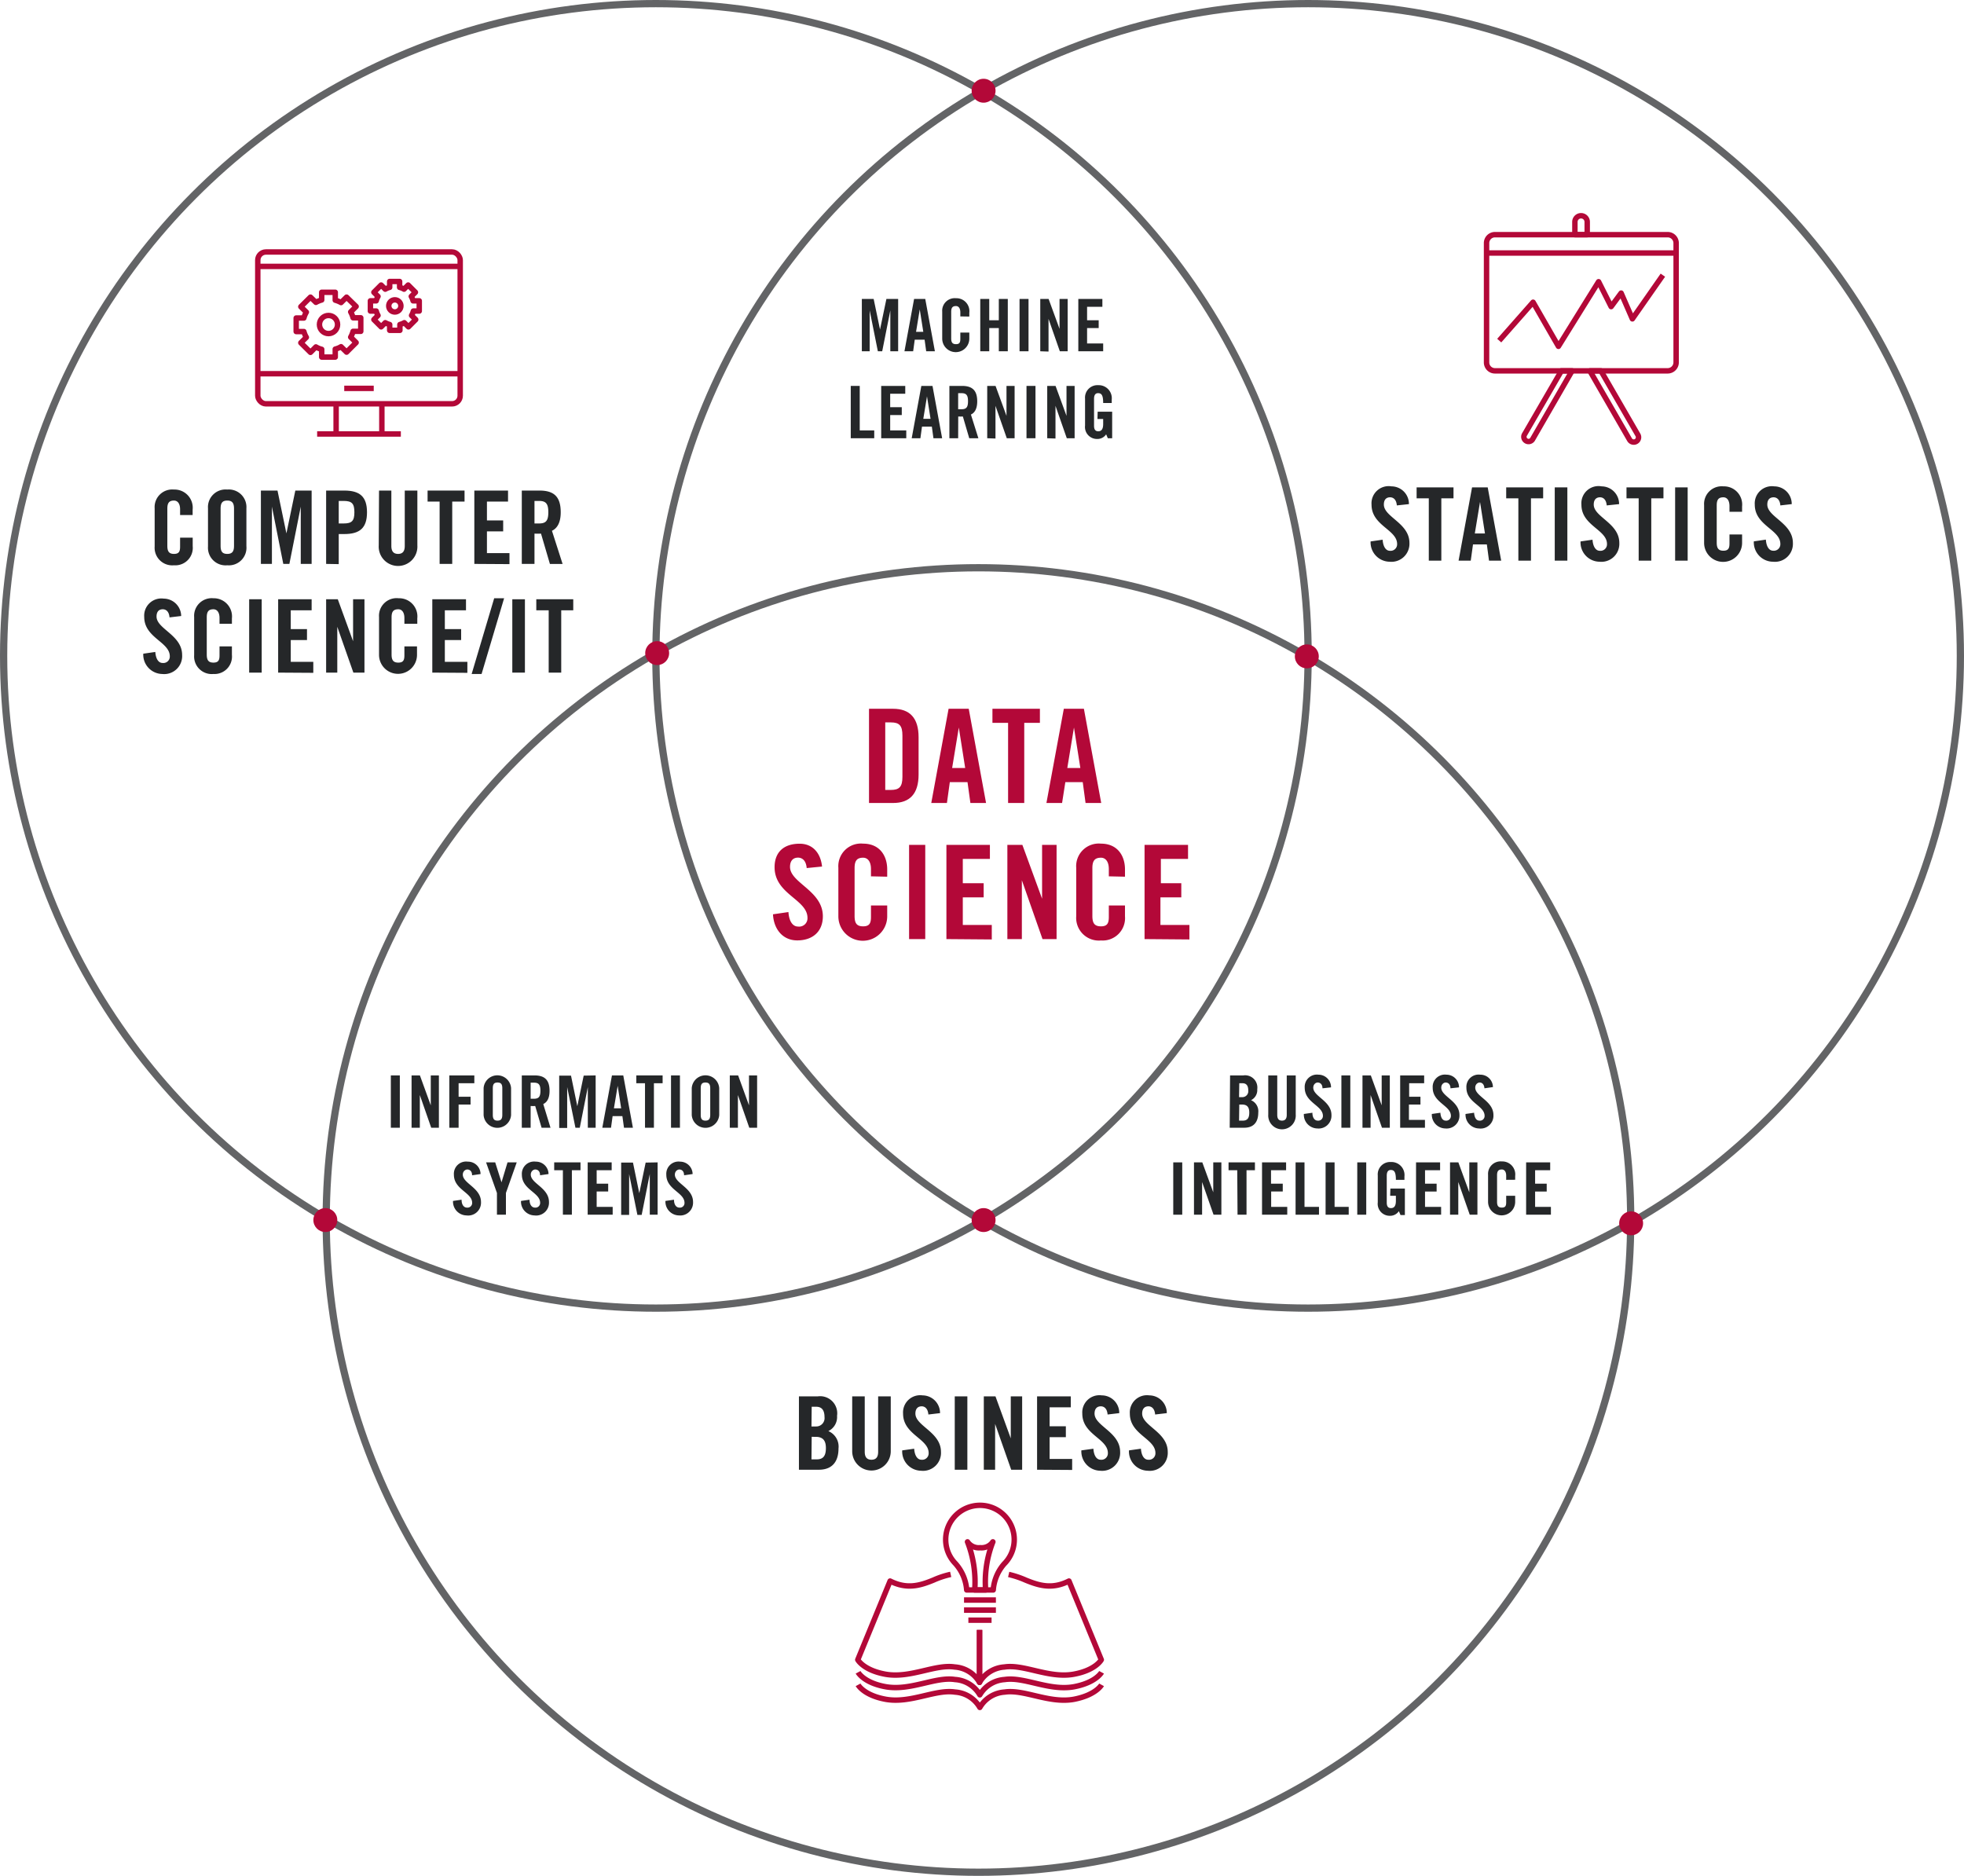 <svg xmlns="http://www.w3.org/2000/svg" viewBox="0 0 271 258.84"><defs><style>.cls-1{isolation:isolate;}.cls-2,.cls-5,.cls-6{fill:none;}.cls-2{stroke:#636466;mix-blend-mode:overlay;}.cls-2,.cls-6{stroke-miterlimit:10;}.cls-3{fill:#252729;}.cls-4{fill:#b30838;}.cls-5,.cls-6{stroke:#b30838;stroke-width:0.75px;}.cls-5{stroke-linejoin:round;}</style></defs><title>mobile-diagram</title><g class="cls-1"><g id="Layer_2" data-name="Layer 2"><g id="Layer_1-2" data-name="Layer 1"><circle class="cls-2" cx="90.5" cy="90.5" r="90"/><circle class="cls-2" cx="180.5" cy="90.5" r="90"/><circle class="cls-2" cx="135.01" cy="168.34" r="90"/><path class="cls-3" d="M24.85,71.07v-.79c0-.85-.39-1.21-.84-1.21-.7,0-.92.36-.92,1.12v5.12c0,.76.22,1.12.92,1.12s.84-.36.84-1V74.19h1.74v1.17A2.41,2.41,0,0,1,24,78a2.43,2.43,0,0,1-2.66-2.59V70.14A2.43,2.43,0,0,1,24,67.55a2.51,2.51,0,0,1,2.58,2.78v.74Z"/><path class="cls-3" d="M28.7,70.14a2.43,2.43,0,0,1,2.66-2.59A2.43,2.43,0,0,1,34,70.14v5.22A2.43,2.43,0,0,1,31.36,78a2.43,2.43,0,0,1-2.66-2.59Zm1.74,5.17c0,.76.22,1.12.92,1.12s.93-.36.93-1.12V70.19c0-.76-.23-1.12-.93-1.12s-.92.36-.92,1.12Z"/><path class="cls-3" d="M43,67.69V77.81H41.5v-7.9h0l-1.57,7.9h-.84l-1.57-7.9h0v7.9H36V67.69h2.29l1.23,5.91h0l1.23-5.91Z"/><path class="cls-3" d="M45,77.81V67.69h2.5c2.14,0,3.14.83,3.14,3s-1,3-3.14,3h-.76v4.15Zm1.74-5.58h.67c1.14,0,1.49-.35,1.49-1.55s-.35-1.56-1.49-1.56h-.67Z"/><path class="cls-3" d="M52.3,67.69H54v7.64c0,.74.3,1.1.93,1.1s.92-.36.92-1.1V67.69h1.74v7.57a2.67,2.67,0,1,1-5.33,0Z"/><path class="cls-3" d="M60.66,69.21H59V67.69h5.1v1.52H62.4v8.6H60.66Z"/><path class="cls-3" d="M65.45,77.81V67.69H70.1v1.52H67.19v2.6h2.24v1.51H67.19v3H70.3v1.52Z"/><path class="cls-3" d="M73.75,77.81H72V67.69h2.43c2,0,2.94.83,2.94,3,0,1.62-.63,2.28-1.21,2.55l1.47,4.58H75.88l-1.23-4.19a7.93,7.93,0,0,1-.9,0Zm0-5.58h.62c.94,0,1.29-.35,1.29-1.55s-.35-1.56-1.29-1.56h-.62Z"/><path class="cls-3" d="M23.39,85.19c-.07-.87-.53-1.12-.93-1.12-.56,0-.86.36-.86,1,0,1.72,3.53,2.55,3.53,5.3A2.48,2.48,0,0,1,22.38,93a2.67,2.67,0,0,1-2.61-2.8l1.66-.24c.07,1,.47,1.52,1,1.52a.89.89,0,0,0,1-.92c0-2-3.53-2.54-3.53-5.44a2.37,2.37,0,0,1,2.69-2.52A2.43,2.43,0,0,1,25,85Z"/><path class="cls-3" d="M30.29,86.07v-.79c0-.85-.39-1.21-.84-1.21-.7,0-.92.36-.92,1.12v5.12c0,.76.22,1.12.92,1.12s.84-.36.84-1V89.19H32v1.17A2.41,2.41,0,0,1,29.45,93a2.43,2.43,0,0,1-2.66-2.59V85.14a2.43,2.43,0,0,1,2.66-2.59A2.51,2.51,0,0,1,32,85.33v.74Z"/><path class="cls-3" d="M34.38,92.81V82.69h1.73V92.81Z"/><path class="cls-3" d="M38.38,92.81V82.69H43v1.52H40.12v2.6h2.24v1.51H40.12v3h3.11v1.52Z"/><path class="cls-3" d="M45,92.81V82.69h1.61l2.11,5.79h0V82.69h1.57V92.81H48.76l-2.22-6.32h0v6.32Z"/><path class="cls-3" d="M55.8,86.07v-.79c0-.85-.39-1.21-.84-1.21-.7,0-.93.36-.93,1.12v5.12c0,.76.23,1.12.93,1.12s.84-.36.84-1V89.19h1.74v1.17a2.62,2.62,0,0,1-5.24,0V85.14A2.43,2.43,0,0,1,55,82.55a2.51,2.51,0,0,1,2.58,2.78v.74Z"/><path class="cls-3" d="M59.65,92.81V82.69H64.3v1.52H61.38v2.6h2.25v1.51H61.38v3h3.11v1.52Z"/><path class="cls-3" d="M68.19,82.55h1.37L66.45,93H65.08Z"/><path class="cls-3" d="M70.69,92.81V82.69h1.74V92.81Z"/><path class="cls-3" d="M75.71,84.21H74V82.69h5.1v1.52H77.44v8.6H75.71Z"/><path class="cls-3" d="M192.74,69.74c-.07-.87-.53-1.12-.93-1.12-.56,0-.86.36-.86,1,0,1.73,3.53,2.55,3.53,5.3a2.49,2.49,0,0,1-2.75,2.59,2.67,2.67,0,0,1-2.61-2.8l1.66-.24c.07,1,.47,1.53,1,1.53a.9.9,0,0,0,1-.93c0-2-3.53-2.53-3.53-5.43A2.37,2.37,0,0,1,192,67.11a2.42,2.42,0,0,1,2.41,2.45Z"/><path class="cls-3" d="M197.15,68.76h-1.68V67.25h5.09v1.51h-1.68v8.6h-1.73Z"/><path class="cls-3" d="M202.94,77.36h-1.68l1.86-10.11h2.16l1.86,10.11h-1.68l-.3-2.24h-1.91Zm.56-3.75h1.4l-.68-4.35h0Z"/><path class="cls-3" d="M209.51,68.76h-1.68V67.25h5.1v1.51h-1.68v8.6h-1.74Z"/><path class="cls-3" d="M214.53,77.36V67.25h1.74V77.36Z"/><path class="cls-3" d="M221.7,69.74c-.07-.87-.53-1.12-.92-1.12-.56,0-.87.36-.87,1,0,1.73,3.53,2.55,3.53,5.3a2.48,2.48,0,0,1-2.74,2.59,2.66,2.66,0,0,1-2.61-2.8l1.65-.24c.07,1,.48,1.53,1,1.53a.9.9,0,0,0,1-.93c0-2-3.53-2.53-3.53-5.43A2.37,2.37,0,0,1,221,67.11a2.43,2.43,0,0,1,2.41,2.45Z"/><path class="cls-3" d="M226.11,68.76h-1.68V67.25h5.1v1.51h-1.68v8.6h-1.74Z"/><path class="cls-3" d="M231.14,77.36V67.25h1.73V77.36Z"/><path class="cls-3" d="M238.64,70.62v-.78c0-.86-.39-1.22-.84-1.22-.7,0-.92.36-.92,1.12v5.13c0,.75.22,1.12.92,1.12s.84-.37.84-1V73.75h1.74v1.16a2.62,2.62,0,0,1-5.24,0V69.7a2.43,2.43,0,0,1,2.66-2.59,2.51,2.51,0,0,1,2.58,2.77v.74Z"/><path class="cls-3" d="M245.66,69.74c-.07-.87-.54-1.12-.93-1.12-.56,0-.87.36-.87,1,0,1.73,3.53,2.55,3.53,5.3a2.48,2.48,0,0,1-2.74,2.59A2.67,2.67,0,0,1,242,74.7l1.66-.24c.07,1,.47,1.53,1,1.53a.9.9,0,0,0,1-.93c0-2-3.53-2.53-3.53-5.43a2.37,2.37,0,0,1,2.69-2.52,2.42,2.42,0,0,1,2.41,2.45Z"/><path class="cls-3" d="M123.93,41.25v7.22h-1.08V42.83h0l-1.12,5.64h-.6L120,42.83h0v5.64h-1.08V41.25h1.63l.88,4.22h0l.88-4.22Z"/><path class="cls-3" d="M126,48.47h-1.2l1.33-7.22h1.54L129,48.47h-1.2l-.22-1.6h-1.36Zm.4-2.68h1l-.49-3.1h0Z"/><path class="cls-3" d="M132.51,43.66V43.1c0-.61-.28-.87-.6-.87-.5,0-.66.26-.66.8v3.66c0,.54.16.8.66.8s.6-.26.6-.73v-.87h1.24v.83a1.87,1.87,0,0,1-3.74,0V43a1.73,1.73,0,0,1,1.9-1.85,1.79,1.79,0,0,1,1.84,2v.53Z"/><path class="cls-3" d="M135.26,48.47V41.25h1.24v2.94h1.32V41.25h1.24v7.22h-1.24v-3.2H136.5v3.2Z"/><path class="cls-3" d="M140.68,48.47V41.25h1.24v7.22Z"/><path class="cls-3" d="M143.54,48.47V41.25h1.15l1.51,4.13h0V41.25h1.12v7.22h-1.08L144.68,44h0v4.51Z"/><path class="cls-3" d="M148.79,48.47V41.25h3.32v1.08H150v1.86h1.6v1.08H150v2.12h2.22v1.08Z"/><path class="cls-3" d="M117.39,60.47V53.25h1.24v6.14h2v1.08Z"/><path class="cls-3" d="M121.59,60.47V53.25h3.32v1.08h-2.08v1.86h1.6v1.08h-1.6v2.12h2.22v1.08Z"/><path class="cls-3" d="M127,60.47h-1.2l1.33-7.22h1.54L130,60.47h-1.2l-.22-1.6h-1.36Zm.4-2.68h1l-.49-3.1h0Z"/><path class="cls-3" d="M132.21,60.47H131V53.25h1.74c1.39,0,2.1.59,2.1,2.13,0,1.16-.45,1.63-.87,1.82L135,60.47h-1.26l-.88-3a6,6,0,0,1-.64,0Zm0-4h.44c.67,0,.92-.25.92-1.11s-.25-1.11-.92-1.11h-.44Z"/><path class="cls-3" d="M136.22,60.47V53.25h1.15l1.51,4.13h0V53.25H140v7.22h-1.08L137.36,56h0v4.51Z"/><path class="cls-3" d="M141.64,60.47V53.25h1.24v7.22Z"/><path class="cls-3" d="M144.5,60.47V53.25h1.15l1.51,4.13h0V53.25h1.12v7.22h-1.08L145.64,56h0v4.51Z"/><path class="cls-3" d="M151.46,56.81h2v3.66h-.6l-.23-.54a1.44,1.44,0,0,1-1.25.64,1.65,1.65,0,0,1-1.66-1.85V55a1.71,1.71,0,0,1,1.82-1.85,1.8,1.8,0,0,1,1.86,2v.46h-1.18c0-1.08-.22-1.36-.71-1.36-.3,0-.55.18-.55.79v3.71c0,.46.15.76.58.76s.68-.28.68-1v-.7h-.79Z"/><path class="cls-3" d="M53.93,155.61v-7.22h1.24v7.22Z"/><path class="cls-3" d="M56.79,155.61v-7.22h1.15l1.5,4.13h0v-4.13h1.12v7.22H59.5l-1.57-4.51h0v4.51Z"/><path class="cls-3" d="M62,155.61v-7.22h3.45v1.08H63.28v1.86h1.65v1.08H63.28v3.2Z"/><path class="cls-3" d="M66.73,150.14a1.9,1.9,0,0,1,3.79,0v3.72a1.9,1.9,0,0,1-3.79,0ZM68,153.83c0,.54.16.8.65.8s.66-.26.66-.8v-3.66c0-.54-.16-.8-.66-.8s-.65.26-.65.8Z"/><path class="cls-3" d="M73.22,155.61H72v-7.22h1.74c1.38,0,2.09.59,2.09,2.13,0,1.16-.45,1.63-.87,1.82l1,3.27H74.73l-.88-3a5.66,5.66,0,0,1-.63,0Zm0-4h.44c.66,0,.91-.25.91-1.11s-.25-1.11-.91-1.11h-.44Z"/><path class="cls-3" d="M82.19,148.39v7.22H81.11V150h0L80,155.61h-.6L78.26,150h0v5.64H77.16v-7.22h1.63l.87,4.22h0l.88-4.22Z"/><path class="cls-3" d="M84.31,155.61h-1.2l1.33-7.22H86l1.33,7.22H86.1l-.22-1.6H84.53Zm.4-2.68h1l-.48-3.1h0Z"/><path class="cls-3" d="M89,149.47H87.8v-1.08h3.63v1.08h-1.2v6.14H89Z"/><path class="cls-3" d="M92.59,155.61v-7.22h1.23v7.22Z"/><path class="cls-3" d="M95.45,150.14a1.9,1.9,0,0,1,3.79,0v3.72a1.9,1.9,0,0,1-3.79,0Zm1.24,3.69c0,.54.16.8.65.8s.66-.26.66-.8v-3.66c0-.54-.16-.8-.66-.8s-.65.26-.65.8Z"/><path class="cls-3" d="M100.7,155.61v-7.22h1.15l1.5,4.13h0v-4.13h1.12v7.22h-1.08l-1.57-4.51h0v4.51Z"/><path class="cls-3" d="M65.14,162.17c0-.62-.38-.8-.66-.8s-.62.26-.62.71c0,1.23,2.51,1.82,2.51,3.78a1.77,1.77,0,0,1-2,1.85,1.9,1.9,0,0,1-1.86-2l1.18-.17c0,.73.34,1.09.74,1.09a.64.64,0,0,0,.72-.66c0-1.43-2.52-1.81-2.52-3.88a1.69,1.69,0,0,1,1.92-1.8A1.73,1.73,0,0,1,66.31,162Z"/><path class="cls-3" d="M69.81,167.61H68.57v-3l-1.5-4.22h1.26l.87,2.75h0l.83-2.75H71.3l-1.49,4.22Z"/><path class="cls-3" d="M74.52,162.17c0-.62-.38-.8-.66-.8s-.62.26-.62.71c0,1.23,2.51,1.82,2.51,3.78a1.77,1.77,0,0,1-2,1.85,1.9,1.9,0,0,1-1.86-2l1.18-.17c0,.73.34,1.09.74,1.09a.64.64,0,0,0,.72-.66c0-1.43-2.52-1.81-2.52-3.88a1.69,1.69,0,0,1,1.92-1.8A1.73,1.73,0,0,1,75.69,162Z"/><path class="cls-3" d="M77.67,161.47h-1.2v-1.08H80.1v1.08H78.91v6.14H77.67Z"/><path class="cls-3" d="M81.09,167.61v-7.22H84.4v1.08H82.33v1.86h1.59v1.08H82.33v2.12h2.21v1.08Z"/><path class="cls-3" d="M90.74,160.39v7.22H89.66V162h0l-1.12,5.64h-.59L86.81,162h0v5.64H85.71v-7.22h1.63l.87,4.22h0l.88-4.22Z"/><path class="cls-3" d="M94.39,162.17c0-.62-.37-.8-.65-.8s-.62.26-.62.71c0,1.23,2.51,1.82,2.51,3.78a1.77,1.77,0,0,1-1.95,1.85,1.9,1.9,0,0,1-1.86-2l1.18-.17c0,.73.34,1.09.74,1.09a.63.63,0,0,0,.71-.66c0-1.43-2.51-1.81-2.51-3.88a1.69,1.69,0,0,1,1.91-1.8A1.73,1.73,0,0,1,95.57,162Z"/><path class="cls-3" d="M169.73,148.39h1.83a1.69,1.69,0,0,1,1.92,1.91,1.55,1.55,0,0,1-.86,1.51,1.65,1.65,0,0,1,1,1.71c0,1.19-.53,2.09-1.94,2.09h-2Zm1.24,3h.45a.82.82,0,0,0,.82-.92c0-.67-.26-1-.8-1H171Zm0,3.24h.51c.66,0,.9-.38.9-1.11s-.28-1.11-1-1.11H171Z"/><path class="cls-3" d="M175,148.39h1.24v5.45c0,.53.21.79.65.79s.66-.26.66-.79v-5.45h1.24v5.4a1.9,1.9,0,1,1-3.79,0Z"/><path class="cls-3" d="M182.48,150.17c0-.62-.38-.8-.66-.8s-.61.26-.61.71c0,1.23,2.51,1.82,2.51,3.78a1.77,1.77,0,0,1-1.95,1.85,1.9,1.9,0,0,1-1.86-2l1.18-.17c0,.73.34,1.09.73,1.09a.64.64,0,0,0,.72-.66c0-1.43-2.51-1.81-2.51-3.88a1.69,1.69,0,0,1,1.91-1.8,1.73,1.73,0,0,1,1.72,1.75Z"/><path class="cls-3" d="M185.09,155.61v-7.22h1.23v7.22Z"/><path class="cls-3" d="M188,155.61v-7.22h1.15l1.5,4.13h0v-4.13h1.12v7.22h-1.08l-1.57-4.51h0v4.51Z"/><path class="cls-3" d="M193.2,155.61v-7.22h3.31v1.08h-2.07v1.86H196v1.08h-1.59v2.12h2.21v1.08Z"/><path class="cls-3" d="M200.14,150.17c0-.62-.38-.8-.66-.8s-.61.26-.61.71c0,1.23,2.51,1.82,2.51,3.78a1.77,1.77,0,0,1-1.95,1.85,1.9,1.9,0,0,1-1.86-2l1.18-.17c.05.73.34,1.09.73,1.09a.64.64,0,0,0,.72-.66c0-1.43-2.51-1.81-2.51-3.88a1.69,1.69,0,0,1,1.91-1.8,1.73,1.73,0,0,1,1.72,1.75Z"/><path class="cls-3" d="M204.83,150.17c-.05-.62-.38-.8-.66-.8s-.61.26-.61.71c0,1.23,2.51,1.82,2.51,3.78a1.77,1.77,0,0,1-2,1.85,1.9,1.9,0,0,1-1.85-2l1.18-.17c.05.73.34,1.09.73,1.09a.64.64,0,0,0,.72-.66c0-1.43-2.51-1.81-2.51-3.88a1.69,1.69,0,0,1,1.91-1.8A1.73,1.73,0,0,1,206,150Z"/><path class="cls-3" d="M161.89,167.61v-7.22h1.24v7.22Z"/><path class="cls-3" d="M164.75,167.61v-7.22h1.15l1.51,4.13h0v-4.13h1.12v7.22h-1.08l-1.58-4.51h0v4.51Z"/><path class="cls-3" d="M170.72,161.47h-1.2v-1.08h3.64v1.08H172v6.14h-1.24Z"/><path class="cls-3" d="M174.14,167.61v-7.22h3.32v1.08h-2.08v1.86H177v1.08h-1.6v2.12h2.22v1.08Z"/><path class="cls-3" d="M178.77,167.61v-7.22H180v6.14h2v1.08Z"/><path class="cls-3" d="M182.91,167.61v-7.22h1.24v6.14h1.95v1.08Z"/><path class="cls-3" d="M187.28,167.61v-7.22h1.24v7.22Z"/><path class="cls-3" d="M191.85,164h2v3.66h-.6l-.23-.54a1.44,1.44,0,0,1-1.25.64,1.65,1.65,0,0,1-1.66-1.85v-3.72a1.71,1.71,0,0,1,1.82-1.85,1.8,1.8,0,0,1,1.86,2v.46h-1.18c0-1.08-.22-1.36-.71-1.36-.3,0-.55.18-.55.79v3.71c0,.46.15.76.58.76s.68-.28.68-1v-.7h-.79Z"/><path class="cls-3" d="M195.39,167.61v-7.22h3.32v1.08h-2.08v1.86h1.6v1.08h-1.6v2.12h2.22v1.08Z"/><path class="cls-3" d="M200.08,167.61v-7.22h1.15l1.51,4.13h0v-4.13h1.12v7.22H202.8l-1.58-4.51h0v4.51Z"/><path class="cls-3" d="M207.83,162.8v-.56c0-.61-.28-.87-.6-.87-.5,0-.66.26-.66.8v3.66c0,.54.16.8.66.8s.6-.26.6-.73V165h1.24v.83a1.87,1.87,0,0,1-3.74,0v-3.72a1.73,1.73,0,0,1,1.9-1.85,1.79,1.79,0,0,1,1.84,2v.53Z"/><path class="cls-3" d="M210.58,167.61v-7.22h3.32v1.08h-2.08v1.86h1.6v1.08h-1.6v2.12H214v1.08Z"/><path class="cls-3" d="M110.24,192.68h2.58a2.36,2.36,0,0,1,2.68,2.68,2.16,2.16,0,0,1-1.2,2.11,2.32,2.32,0,0,1,1.4,2.4c0,1.66-.74,2.93-2.72,2.93h-2.74Zm1.73,4.15h.64a1.15,1.15,0,0,0,1.16-1.29c0-.94-.37-1.43-1.14-1.43H112Zm0,4.54h.73c.93,0,1.26-.54,1.26-1.56s-.39-1.55-1.42-1.55H112Z"/><path class="cls-3" d="M117.59,192.68h1.73v7.64c0,.74.3,1.1.93,1.1s.92-.36.92-1.1v-7.64h1.74v7.57a2.66,2.66,0,1,1-5.32,0Z"/><path class="cls-3" d="M128.1,195.18c-.07-.87-.53-1.13-.92-1.13-.56,0-.87.37-.87,1,0,1.72,3.53,2.55,3.53,5.29a2.48,2.48,0,0,1-2.75,2.6,2.66,2.66,0,0,1-2.6-2.81l1.65-.23c.07,1,.48,1.52,1,1.52a.89.89,0,0,0,1-.92c0-2-3.53-2.54-3.53-5.44a2.37,2.37,0,0,1,2.69-2.52,2.43,2.43,0,0,1,2.41,2.45Z"/><path class="cls-3" d="M131.74,202.8V192.68h1.74V202.8Z"/><path class="cls-3" d="M135.75,202.8V192.68h1.61l2.11,5.79h0v-5.79h1.57V202.8h-1.51l-2.22-6.32h0v6.32Z"/><path class="cls-3" d="M143.1,202.8V192.68h4.65v1.51h-2.92v2.61h2.24v1.51h-2.24v3h3.11v1.52Z"/><path class="cls-3" d="M152.83,195.18c-.07-.87-.53-1.13-.93-1.13-.56,0-.87.37-.87,1,0,1.72,3.53,2.55,3.53,5.29a2.48,2.48,0,0,1-2.74,2.6,2.67,2.67,0,0,1-2.61-2.81l1.66-.23c.07,1,.47,1.52,1,1.52a.89.89,0,0,0,1-.92c0-2-3.53-2.54-3.53-5.44a2.37,2.37,0,0,1,2.69-2.52,2.42,2.42,0,0,1,2.41,2.45Z"/><path class="cls-3" d="M159.39,195.18c-.07-.87-.53-1.13-.92-1.13-.56,0-.87.37-.87,1,0,1.72,3.53,2.55,3.53,5.29a2.48,2.48,0,0,1-2.75,2.6,2.66,2.66,0,0,1-2.6-2.81l1.65-.23c.07,1,.48,1.52,1,1.52a.89.89,0,0,0,1-.92c0-2-3.53-2.54-3.53-5.44a2.37,2.37,0,0,1,2.69-2.52,2.43,2.43,0,0,1,2.41,2.45Z"/><path class="cls-4" d="M119.91,97.8h3.32c2.3,0,3.52,1.26,3.52,3.93v5.14c0,2.67-1.22,3.93-3.52,3.93h-3.32ZM122.15,109h.77c1.19,0,1.6-.45,1.6-1.81v-5.69c0-1.37-.41-1.82-1.6-1.82h-.77Z"/><path class="cls-4" d="M130.66,110.8H128.5l2.39-13h2.78l2.39,13H133.9l-.4-2.88h-2.44Zm.72-4.83h1.8l-.88-5.58h0Z"/><path class="cls-4" d="M139.1,99.74h-2.16V97.8h6.55v1.94h-2.16V110.8H139.1Z"/><path class="cls-4" d="M146.55,110.8h-2.16l2.4-13h2.77l2.39,13h-2.16l-.39-2.88H147Zm.72-4.83h1.8l-.88-5.58h0Z"/><path class="cls-4" d="M111.31,119.78c-.09-1.11-.68-1.44-1.19-1.44-.72,0-1.11.47-1.11,1.28,0,2.21,4.53,3.28,4.53,6.81,0,2.14-1.44,3.33-3.53,3.33s-3.26-1.66-3.35-3.6l2.13-.31c.09,1.31.61,2,1.33,2a1.15,1.15,0,0,0,1.3-1.19c0-2.57-4.54-3.25-4.54-7,0-2.07,1.26-3.24,3.46-3.24,1.82,0,2.9,1.31,3.09,3.15Z"/><path class="cls-4" d="M120.18,120.92v-1c0-1.1-.5-1.57-1.08-1.57-.9,0-1.18.47-1.18,1.44v6.59c0,1,.28,1.44,1.18,1.44s1.08-.47,1.08-1.31v-1.57h2.24v1.5a3.37,3.37,0,0,1-6.74,0v-6.7a3.12,3.12,0,0,1,3.42-3.33c2.24,0,3.32,1.62,3.32,3.56v1Z"/><path class="cls-4" d="M125.44,129.58v-13h2.23v13Z"/><path class="cls-4" d="M130.59,129.58v-13h6v1.94h-3.74v3.35h2.88v1.95h-2.88v3.81h4v2Z"/><path class="cls-4" d="M139,129.58v-13h2.07l2.72,7.43h0v-7.43h2v13h-1.94l-2.85-8.12h0v8.12Z"/><path class="cls-4" d="M153,120.92v-1c0-1.1-.5-1.57-1.08-1.57-.9,0-1.19.47-1.19,1.44v6.59c0,1,.29,1.44,1.19,1.44s1.08-.47,1.08-1.31v-1.57h2.23v1.5a3.09,3.09,0,0,1-3.31,3.33,3.13,3.13,0,0,1-3.42-3.33v-6.7a3.12,3.12,0,0,1,3.42-3.33c2.23,0,3.31,1.62,3.31,3.56v1Z"/><path class="cls-4" d="M157.93,129.58v-13h6v1.94h-3.75v3.35H163v1.95h-2.88v3.81h4v2Z"/><circle class="cls-4" cx="135.72" cy="12.52" r="1.65"/><circle class="cls-4" cx="135.72" cy="168.35" r="1.65"/><circle class="cls-4" cx="225.07" cy="168.8" r="1.65"/><circle class="cls-4" cx="44.89" cy="168.35" r="1.65"/><circle class="cls-4" cx="90.68" cy="90.12" r="1.65"/><circle class="cls-4" cx="180.32" cy="90.57" r="1.65"/><path class="cls-5" d="M133.39,219.39h3.66a6.2,6.2,0,0,1,1.51-3.6,4.73,4.73,0,1,0-6.74-.06A6.17,6.17,0,0,1,133.39,219.39Z"/><line class="cls-5" x1="133.02" y1="220.78" x2="137.42" y2="220.78"/><line class="cls-5" x1="133.02" y1="222.17" x2="137.42" y2="222.17"/><line class="cls-5" x1="133.62" y1="223.56" x2="136.82" y2="223.56"/><path class="cls-5" d="M137,212.75a1.89,1.89,0,0,1-1.75.81h0a1.87,1.87,0,0,1-1.75-.81,15.32,15.32,0,0,1,1,6.64H136A15.16,15.16,0,0,1,137,212.75Z"/><path class="cls-5" d="M135.16,224.9v7.24a4.28,4.28,0,0,0-3.42-2.12c-2.69-.42-6.12,1.6-9.54,1-3.06-.55-3.84-2-3.84-2l4.46-10.86c2.31,1.16,4.09.65,6-.14a12.33,12.33,0,0,1,2.36-.78"/><path class="cls-5" d="M135.16,224.9h0v7.24a4.31,4.31,0,0,1,3.43-2.12c2.69-.42,6.12,1.6,9.54,1,3.06-.55,3.83-2,3.83-2l-4.46-10.86c-2.3,1.16-4.08.65-6-.14a12.89,12.89,0,0,0-2.32-.77"/><path class="cls-5" d="M152,232.48s-.78,1.42-3.84,2c-3.41.61-6.84-1.41-9.54-1a4.28,4.28,0,0,0-3.42,2.12,4.26,4.26,0,0,0-3.42-2.12c-2.7-.42-6.12,1.6-9.54,1-3.06-.55-3.84-2-3.84-2"/><path class="cls-5" d="M152,230.75s-.77,1.43-3.83,2c-3.42.61-6.85-1.41-9.54-1a4.29,4.29,0,0,0-3.43,2.11,4.26,4.26,0,0,0-3.42-2.11c-2.69-.43-6.12,1.59-9.54,1-3.06-.54-3.84-2-3.84-2"/><line class="cls-5" x1="205.12" y1="34.91" x2="231.28" y2="34.91"/><polyline class="cls-5" points="206.87 47 211.54 41.7 215.04 47.79 220.58 38.87 222.31 42.31 223.69 40.44 225.24 44 229.45 37.97"/><path class="cls-5" d="M230.11,32.38H206.28a1.16,1.16,0,0,0-1.16,1.17V50a1.16,1.16,0,0,0,1.16,1.17h23.83A1.17,1.17,0,0,0,231.28,50V33.55A1.17,1.17,0,0,0,230.11,32.38Z"/><path class="cls-5" d="M218.16,29.77h0a.85.85,0,0,1,.85.85v1.76a0,0,0,0,1,0,0h-1.7a0,0,0,0,1,0,0V30.62a.85.85,0,0,1,.85-.85Z"/><path class="cls-5" d="M219.39,51.2l5.47,9.48A.65.65,0,0,0,226,60l-5.1-8.83h-1.49Z"/><path class="cls-5" d="M215.43,51.2,210.33,60a.65.65,0,0,0,1.12.65l5.47-9.48h-1.49Z"/><rect class="cls-6" x="35.57" y="34.77" width="27.93" height="20.95" rx="1.12" ry="1.12"/><path class="cls-5" d="M49.78,45.72V43.85H48.72a3.62,3.62,0,0,0-.33-.81l.75-.75L47.82,41l-.76.75a3.74,3.74,0,0,0-.8-.33V40.33H44.39v1.06a3.74,3.74,0,0,0-.8.33L42.84,41l-1.33,1.32.76.75a3.23,3.23,0,0,0-.34.81H40.87v1.87h1.06a3.32,3.32,0,0,0,.34.8l-.76.75,1.33,1.32.75-.75a2.94,2.94,0,0,0,.8.33v1.07h1.87V48.17a2.94,2.94,0,0,0,.8-.33l.76.75,1.32-1.32-.75-.75a3.74,3.74,0,0,0,.33-.8Z"/><circle class="cls-6" cx="45.33" cy="44.78" r="1.25"/><path class="cls-5" d="M57.85,42.92V41.51H57a2.52,2.52,0,0,0-.25-.61l.57-.57-1-1-.57.57a2.52,2.52,0,0,0-.61-.25v-.81H53.77v.81a2.52,2.52,0,0,0-.61.25l-.57-.57-1,1,.57.57a2.52,2.52,0,0,0-.25.61h-.8v1.41h.8a2.7,2.7,0,0,0,.25.61l-.57.57,1,1,.57-.57a3,3,0,0,0,.61.25v.8h1.41v-.8a3,3,0,0,0,.61-.25l.57.57,1-1-.57-.57a2.7,2.7,0,0,0,.25-.61Z"/><circle class="cls-6" cx="54.48" cy="42.21" r="0.84"/><line class="cls-6" x1="47.5" y1="53.59" x2="51.57" y2="53.59"/><line class="cls-6" x1="46.38" y1="55.72" x2="46.38" y2="59.79"/><line class="cls-6" x1="52.69" y1="55.72" x2="52.69" y2="59.79"/><line class="cls-6" x1="43.76" y1="59.88" x2="55.31" y2="59.88"/><line class="cls-6" x1="35.57" y1="51.57" x2="63.5" y2="51.57"/><line class="cls-6" x1="35.57" y1="36.76" x2="63.5" y2="36.76"/></g></g></g></svg>